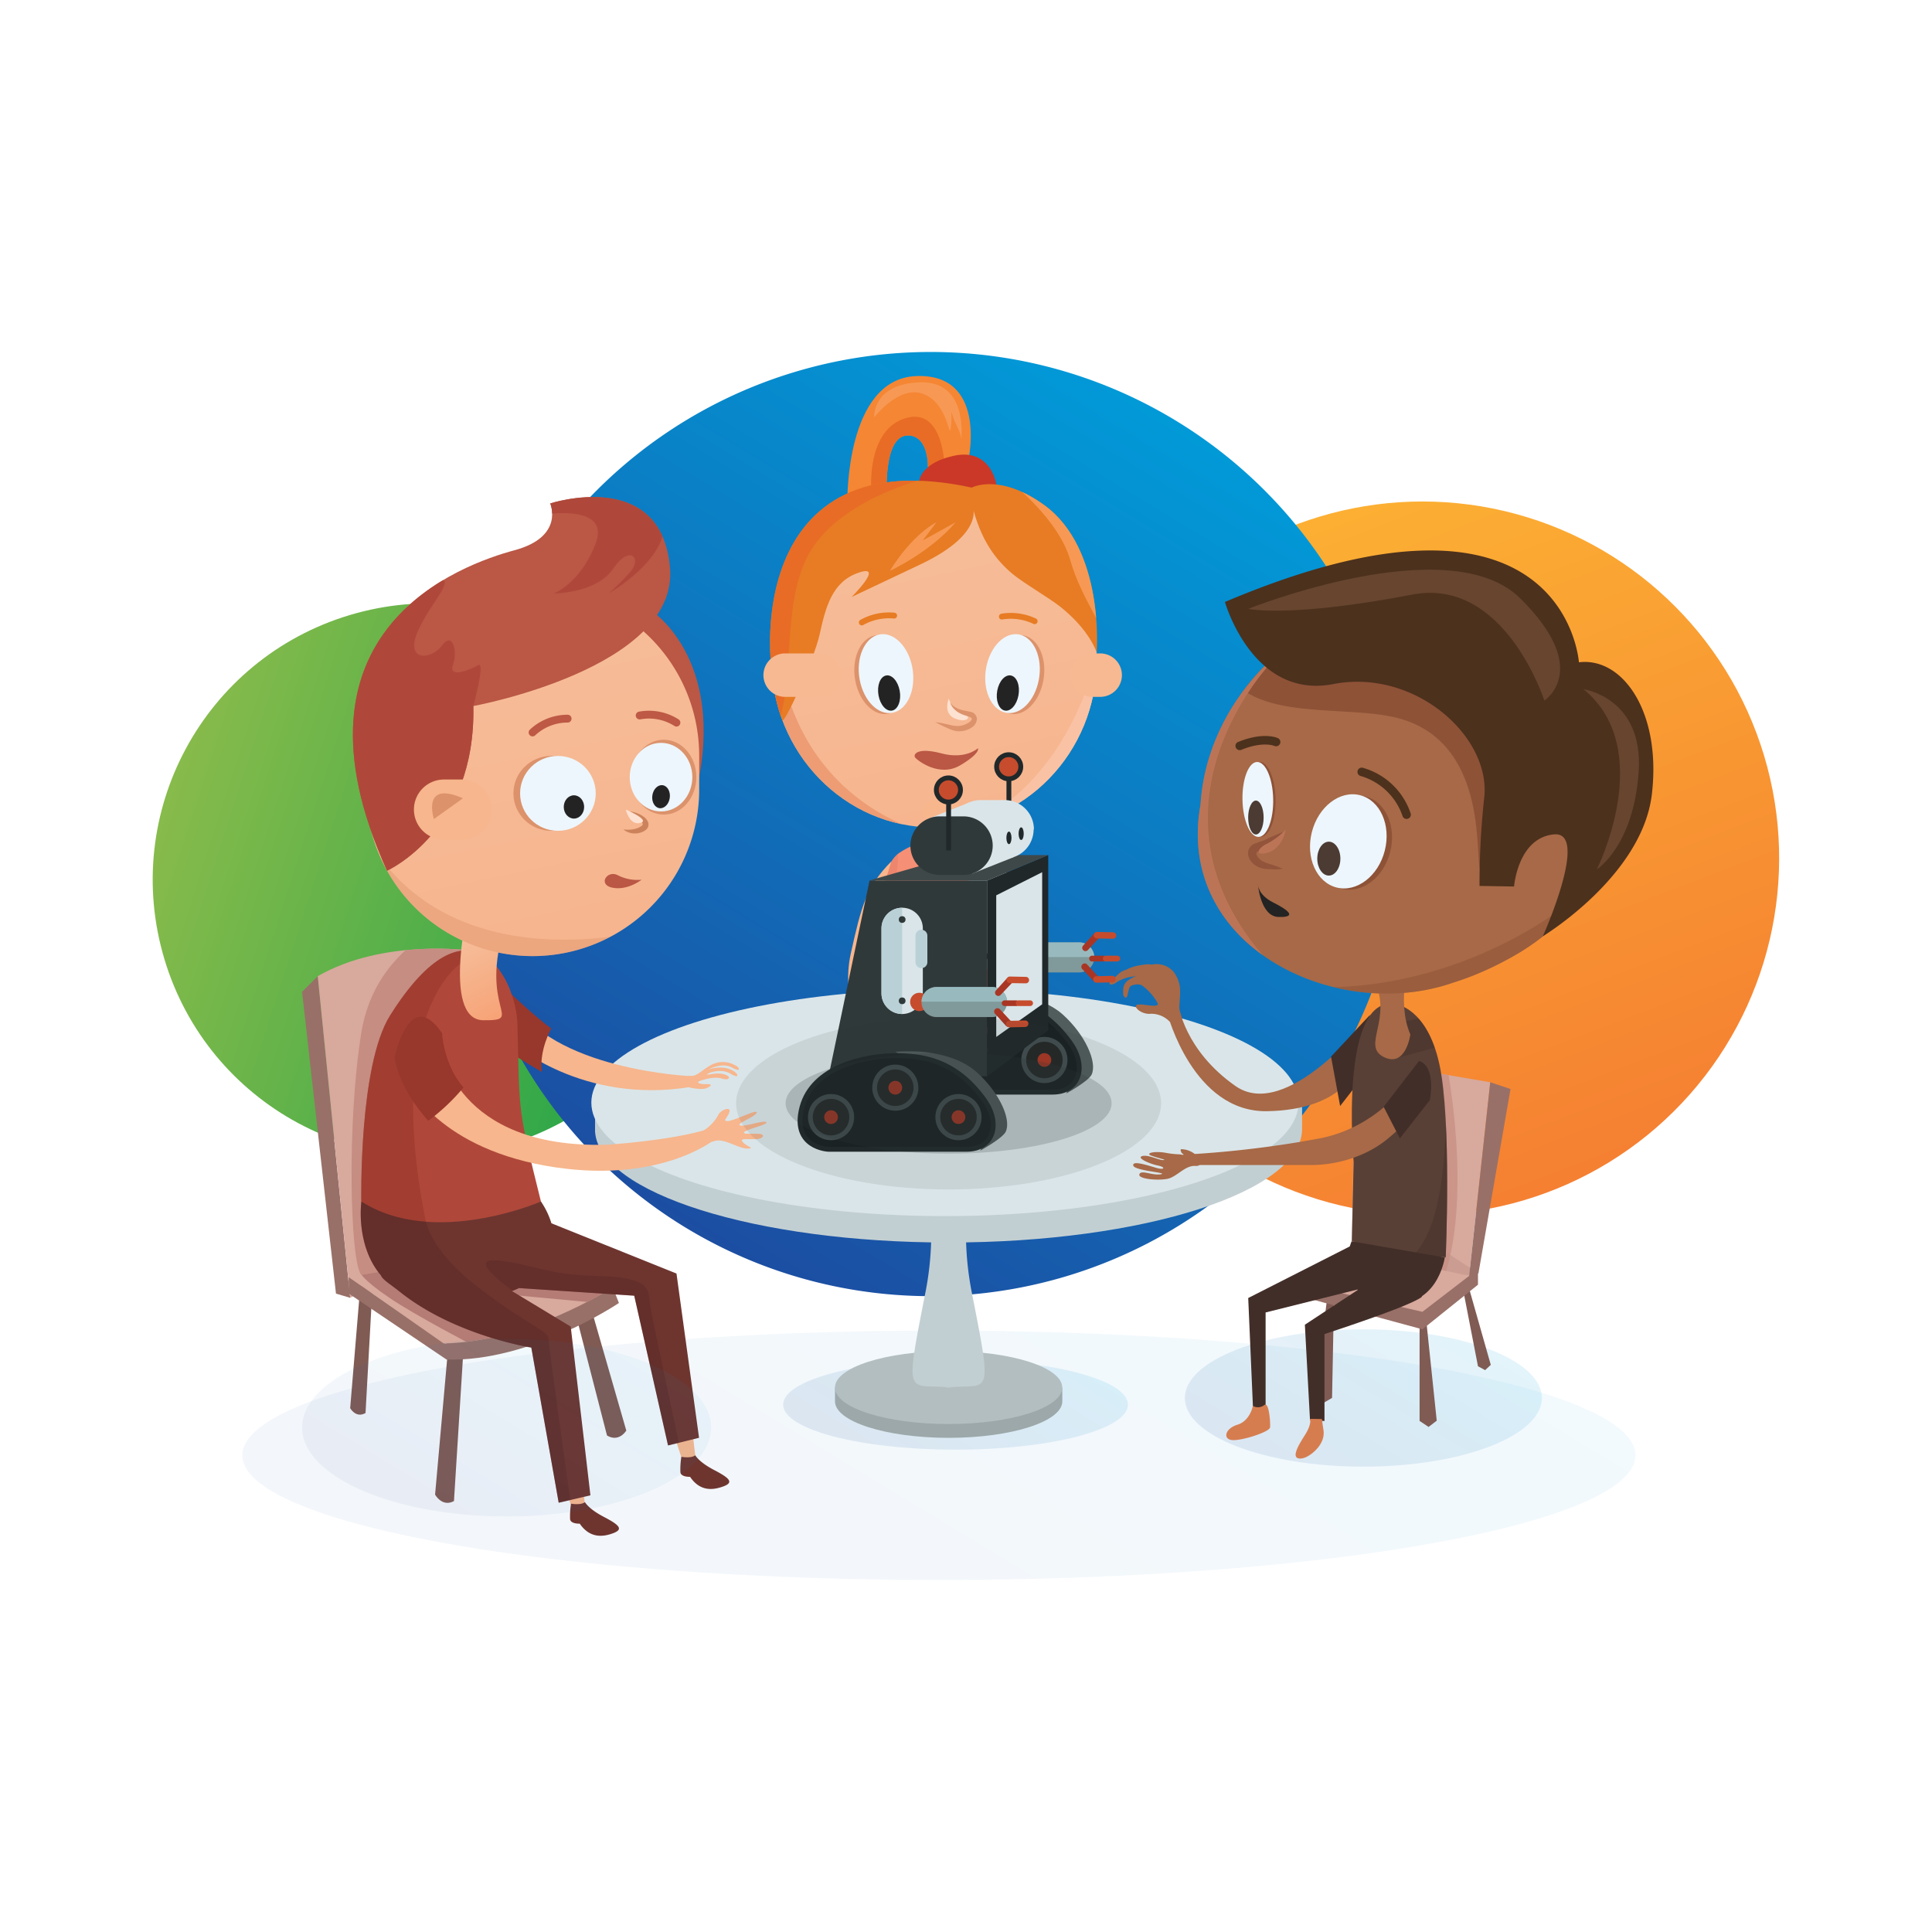 <svg xmlns="http://www.w3.org/2000/svg" xmlns:xlink="http://www.w3.org/1999/xlink" viewBox="0 0 400 400"><defs><style>.cls-1{fill:#d8a99d;}.cls-2{fill:#f8b68d;}.cls-3{fill:#594036;}.cls-4{fill:#a76947;}.cls-5{fill:#dae5e9;}.cls-6{fill:#80999b;}.cls-7{fill:#af483a;}.cls-8{fill:url(#linear-gradient);}.cls-9{fill:#ba5745;}.cls-10{fill:#6e352f;}.cls-11{fill:#f58634;}.cls-12{fill:url(#linear-gradient-2);}.cls-13{fill:#e77c24;}.cls-14{fill:#f58f75;}.cls-15{fill:url(#linear-gradient-3);}.cls-16{fill:url(#linear-gradient-4);}.cls-17{fill:url(#linear-gradient-5);}.cls-18,.cls-20{opacity:0.11;}.cls-18{fill:url(#linear-gradient-6);}.cls-19,.cls-96{opacity:0.05;}.cls-19{fill:url(#linear-gradient-7);}.cls-20{fill:url(#linear-gradient-8);}.cls-21{fill:#9ca8a9;}.cls-22{fill:#b3bec0;}.cls-23{fill:#c2cfd2;}.cls-24,.cls-60{fill:#987068;}.cls-25{clip-path:url(#clip-path);}.cls-26,.cls-61{fill:#c68d82;}.cls-27{fill:#7f5b54;}.cls-28{clip-path:url(#clip-path-2);}.cls-29{fill:#b47c75;}.cls-30{fill:#f7b68d;}.cls-31,.cls-33{fill:#98372c;}.cls-32{clip-path:url(#clip-path-3);}.cls-33{opacity:0.6;}.cls-34{fill:url(#linear-gradient-9);}.cls-35{clip-path:url(#clip-path-4);}.cls-36,.cls-37{fill:#dc926b;}.cls-36,.cls-64{opacity:0.4;}.cls-38{fill:#edf6fc;}.cls-39{fill:#cc835c;}.cls-40{fill:#fde1d1;}.cls-41{fill:#232323;}.cls-42{fill:#bd5945;}.cls-43{clip-path:url(#clip-path-5);}.cls-44{clip-path:url(#clip-path-6);}.cls-45{fill:#4f211e;}.cls-45,.cls-56{opacity:0.3;}.cls-46{clip-path:url(#clip-path-7);}.cls-47{fill:#e86c25;}.cls-48{fill:#cb3827;}.cls-49{clip-path:url(#clip-path-8);}.cls-50{fill:#ed9c74;}.cls-51{fill:#fac2a4;}.cls-52{clip-path:url(#clip-path-9);}.cls-53{fill:#f79954;}.cls-54{fill:#f7b992;}.cls-55{clip-path:url(#clip-path-10);}.cls-56,.cls-57{fill:#db725a;}.cls-58{clip-path:url(#clip-path-11);}.cls-59{clip-path:url(#clip-path-12);}.cls-60,.cls-65,.cls-95{opacity:0.2;}.cls-61{opacity:0.7;}.cls-62,.cls-64{fill:#422e28;}.cls-63{clip-path:url(#clip-path-13);}.cls-65{fill:#2b1c18;}.cls-66{fill:#d67d50;}.cls-67{clip-path:url(#clip-path-14);}.cls-68,.cls-69{fill:#8e5237;}.cls-68{opacity:0.5;}.cls-70{fill:#bc7457;}.cls-71{fill:#92543b;}.cls-72{fill:#4c3b33;}.cls-73{fill:#4c311d;}.cls-74{fill:#67452e;}.cls-75{fill:#515c5c;}.cls-76{fill:#1a2021;}.cls-77{fill:#424e50;}.cls-78{fill:#232827;}.cls-79{fill:#a93624;}.cls-80{fill:#3f4849;}.cls-81{fill:#7d412f;}.cls-82,.cls-92{fill:none;}.cls-82,.cls-92,.cls-93{stroke:#20282a;}.cls-83{clip-path:url(#clip-path-15);}.cls-84{fill:#b9d1d6;}.cls-85,.cls-94,.cls-95{fill:#30393a;}.cls-86,.cls-93{fill:#c64c2d;}.cls-87{clip-path:url(#clip-path-16);}.cls-88{fill:#98babf;}.cls-89{fill:#20282a;}.cls-90{clip-path:url(#clip-path-17);}.cls-91{clip-path:url(#clip-path-18);}.cls-92,.cls-93{stroke-miterlimit:10;}.cls-94{opacity:0.1;}.cls-96{fill:url(#linear-gradient-12);}</style><linearGradient id="linear-gradient" x1="83.93" y1="32.9" x2="148.42" y2="344.07" gradientUnits="userSpaceOnUse"><stop offset="0" stop-color="#f5c9a8"/><stop offset="1" stop-color="#f7a276"/></linearGradient><linearGradient id="linear-gradient-2" x1="167.67" y1="12.47" x2="231.25" y2="319.3" xlink:href="#linear-gradient"/><linearGradient id="linear-gradient-3" x1="127.95" y1="194.76" x2="23.14" y2="160.94" gradientTransform="translate(56.13 -17.85) rotate(16.71)" gradientUnits="userSpaceOnUse"><stop offset="0" stop-color="#32a849"/><stop offset="1" stop-color="#92bd4b"/></linearGradient><linearGradient id="linear-gradient-4" x1="804.02" y1="1805.1" x2="783.34" y2="1523.71" gradientTransform="translate(-499.45 -1491.31)" gradientUnits="userSpaceOnUse"><stop offset="0" stop-color="#f26b32"/><stop offset="1" stop-color="#ffc733"/></linearGradient><linearGradient id="linear-gradient-5" x1="601.68" y1="1720.26" x2="780.05" y2="1559.39" gradientTransform="translate(-945.83 -1192.53) rotate(-16.71)" gradientUnits="userSpaceOnUse"><stop offset="0" stop-color="#204199"/><stop offset="1" stop-color="#009edb"/></linearGradient><linearGradient id="linear-gradient-6" x1="266.56" y1="315.34" x2="295.49" y2="267.64" gradientTransform="matrix(1, 0, 0, 1, 0, 0)" xlink:href="#linear-gradient-5"/><linearGradient id="linear-gradient-7" x1="140.4" y1="390.3" x2="239.84" y2="226.38" gradientTransform="matrix(1, 0, 0, 1, 0, 0)" xlink:href="#linear-gradient-5"/><linearGradient id="linear-gradient-8" x1="183.88" y1="313.81" x2="209.58" y2="271.45" gradientTransform="matrix(1, 0, 0, 1, 0, 0)" xlink:href="#linear-gradient-5"/><clipPath id="clip-path"><path id="_Clipping_Path_" data-name="&lt;Clipping Path&gt;" class="cls-1" d="M97.24,196.79s-17.82-2.51-31.45,5.31l6.72,66.6,13.23-7.12Z"/></clipPath><clipPath id="clip-path-2"><path id="_Clipping_Path_2" data-name="&lt;Clipping Path&gt;" class="cls-1" d="M126.39,266.32l-24.63-7.06L72.2,264.4l19.66,13.75c17.42-.32,34.53-11.35,34.53-11.35"/></clipPath><clipPath id="clip-path-3"><path id="_Clipping_Path_3" data-name="&lt;Clipping Path&gt;" class="cls-7" d="M107.13,212.11c-.25-9.87-10-27.9-26.37-1.86-6.52,10.37-5.95,38.51-5.95,38.51s5.34,8.12,23.95,5.36c10-1.48,13.42-4.61,13.42-4.61C107.05,228.88,107.61,230.9,107.13,212.11Z"/></clipPath><linearGradient id="linear-gradient-9" x1="551.16" y1="1433.05" x2="556.24" y2="1457.58" gradientTransform="translate(-794.92 -1063.88) rotate(-14.41)" xlink:href="#linear-gradient"/><clipPath id="clip-path-4"><path id="_Clipping_Path_4" data-name="&lt;Clipping Path&gt;" class="cls-8" d="M144.76,163.45a34.5,34.5,0,0,1-34.5,34.5h0a34.5,34.5,0,0,1-34.5-34.5v-7a34.5,34.5,0,0,1,34.5-34.5h0a34.5,34.5,0,0,1,34.5,34.5Z"/></clipPath><clipPath id="clip-path-5"><path id="_Clipping_Path_5" data-name="&lt;Clipping Path&gt;" class="cls-9" d="M80.14,180.26S98.55,172.07,98,146.18c0,0,42.52-7.81,40.72-28.64s-24.8-13.31-24.8-13.31,3,6.89-7.39,9.69C95.88,116.8,57.38,130.16,80.14,180.26Z"/></clipPath><clipPath id="clip-path-6"><path id="_Clipping_Path_6" data-name="&lt;Clipping Path&gt;" class="cls-10" d="M140.06,263.67l-25.89-10.4a16.87,16.87,0,0,0-2.17-4.51s-22.18,9.65-37.18,0c0,0-1.27,9.08,4.06,15.3.28.88,2.2,2,3.94,3.42C94.21,276.56,110,279,110,279l5.67,32.12,6.57-1.53-4.08-34.94L106,267.3c.51-.2,1-.4,1.45-.62l23.86,1.58,7,31,6.42-1.58Z"/></clipPath><clipPath id="clip-path-7"><path id="_Clipping_Path_7" data-name="&lt;Clipping Path&gt;" class="cls-11" d="M200.54,95s3.83-17.72-10.85-17.14-14.25,26-14.25,26l8.17-.94s-.89-13.15,4.6-12.77c4.14.29,3.9,6.58,3.9,6.58Z"/></clipPath><clipPath id="clip-path-8"><ellipse id="_Clipping_Path_8" data-name="&lt;Clipping Path&gt;" class="cls-12" cx="193.42" cy="136.71" rx="33.65" ry="34.62"/></clipPath><clipPath id="clip-path-9"><path id="_Clipping_Path_9" data-name="&lt;Clipping Path&gt;" class="cls-13" d="M219.46,125.57c6.17,4.87,7.6,9.52,7.6,9.52s1.72-21.41-10.87-30.52c-9.26-6.71-15-3.62-15-3.62-46.07-10-44.37,35.11-39.22,48.17.36.91,6.53-12.36,7.74-17.83,1.25-5.64,2.58-10.87,8.07-12.73s-1.48,5.05-1.48,5.05l14.25-6.75c14.25-6.76,10.64-12.67,10.64-12.67,1.77,7.78,5.18,11.88,8.4,14.6C211.9,120.71,217.11,123.72,219.46,125.57Z"/></clipPath><clipPath id="clip-path-10"><path id="_Clipping_Path_10" data-name="&lt;Clipping Path&gt;" class="cls-14" d="M208.66,205.17s0,0-.27-4.92c-.44-8.19-1.57-19.68-4.54-22.67-3.79-3.82-11.39-5.25-17.67-1-4.13,2.77-5.84,16.08-6.53,24.87-.36,4.57-.27,4-.27,4s11.28-.6,15-.63C198,204.78,208.66,205.17,208.66,205.17Z"/></clipPath><clipPath id="clip-path-11"><path id="_Clipping_Path_11" data-name="&lt;Clipping Path&gt;" class="cls-2" d="M206.09,185.66s5.26,8.84,5,18.64S209,215.85,209,215.85l1.43.34s5-9.07,2.84-18.79-4.21-14.52-9.46-19.83Z"/></clipPath><clipPath id="clip-path-12"><polygon id="_Clipping_Path_12" data-name="&lt;Clipping Path&gt;" class="cls-1" points="280.62 219.3 308.54 224.07 304.17 264.17 279.85 258.85 280.62 219.3"/></clipPath><clipPath id="clip-path-13"><path id="_Clipping_Path_13" data-name="&lt;Clipping Path&gt;" class="cls-3" d="M289,207.91s6.43.69,9,12.38,1.32,40,1.32,40-13-.83-19.43-3.35l.36-16.37S277.12,205.61,289,207.91Z"/></clipPath><clipPath id="clip-path-14"><path id="_Clipping_Path_14" data-name="&lt;Clipping Path&gt;" class="cls-4" d="M333.3,164.08c1.19,12-4.72,22.52-13.85,29.78a46.23,46.23,0,0,1-5.83,3.94c-2.05,1.17-4.15,2.25-6.29,3.2a59.43,59.43,0,0,1-6.54,2.47c-24.1,8.4-57.52-7.43-52.24-36.87a42.84,42.84,0,0,1,1.36-8.26c5.07-18.9,23.37-34.42,44.15-34.43a39.85,39.85,0,0,1,7.36.34,31.49,31.49,0,0,1,19.33,10.12,37.32,37.32,0,0,1,9.72,14.94A37,37,0,0,1,333.3,164.08Z"/></clipPath><clipPath id="clip-path-15"><path id="_Clipping_Path_15" data-name="&lt;Clipping Path&gt;" class="cls-5" d="M209.1,196.42a4.28,4.28,0,0,1-4.28,4.28h0a4.28,4.28,0,0,1-4.28-4.28V183a4.27,4.27,0,0,1,4.28-4.28h0A4.27,4.27,0,0,1,209.1,183Z"/></clipPath><clipPath id="clip-path-16"><path id="_Clipping_Path_16" data-name="&lt;Clipping Path&gt;" class="cls-6" d="M226.56,198.22a3.11,3.11,0,0,1-3.11,3.11h-11.5a3.11,3.11,0,0,1-3.11-3.11h0a3.11,3.11,0,0,1,3.11-3.11h11.5a3.11,3.11,0,0,1,3.11,3.11Z"/></clipPath><clipPath id="clip-path-17"><path id="_Clipping_Path_17" data-name="&lt;Clipping Path&gt;" class="cls-5" d="M191.06,205.66a4.28,4.28,0,0,1-4.28,4.28h0a4.28,4.28,0,0,1-4.28-4.28V192.22a4.27,4.27,0,0,1,4.28-4.28h0a4.27,4.27,0,0,1,4.28,4.28Z"/></clipPath><clipPath id="clip-path-18"><path id="_Clipping_Path_18" data-name="&lt;Clipping Path&gt;" class="cls-6" d="M208.51,207.46a3.11,3.11,0,0,1-3.11,3.11H193.9a3.11,3.11,0,0,1-3.11-3.11h0a3.11,3.11,0,0,1,3.11-3.11h11.5a3.11,3.11,0,0,1,3.11,3.11Z"/></clipPath><linearGradient id="linear-gradient-12" x1="86.19" y1="326.38" x2="120.62" y2="269.62" gradientTransform="matrix(1, 0, 0, 1, 0, 0)" xlink:href="#linear-gradient-5"/></defs><title>main_background_mobile</title><g id="Layer_14" data-name="Layer 14"><circle class="cls-15" cx="88.84" cy="182.14" r="57.21" transform="translate(-48.62 33.24) rotate(-16.71)"/><circle class="cls-16" cx="294.5" cy="177.69" r="73.86" transform="translate(-38.66 92.18) rotate(-16.71)"/><path class="cls-17" d="M286.3,142.54A97.74,97.74,0,1,1,164.59,77,97.73,97.73,0,0,1,286.3,142.54Z"/><ellipse class="cls-18" cx="282.27" cy="289.44" rx="36.96" ry="14.22"/><ellipse class="cls-19" cx="194.39" cy="301.3" rx="144.22" ry="25.82"/><ellipse class="cls-20" cx="197.84" cy="290.81" rx="35.69" ry="9.33"/><path class="cls-21" d="M218.19,287.29c-3.5-2.76-11.93-4.7-21.78-4.7s-18.28,1.95-21.79,4.7h-1.74v2.85c0,4.17,10.53,7.55,23.53,7.55s23.53-3.38,23.53-7.55v-2.85Z"/><ellipse class="cls-22" cx="196.4" cy="287.28" rx="23.53" ry="7.55"/><path class="cls-23" d="M207.19,225.74,196.4,229l-10.79-3.29a64,64,0,0,1,6.07,41.48c-4.42,22.39-3.82,19.38,4.2,20v.07l.52,0,.52,0v-.07c8-.61,8.62,2.4,4.2-20A64,64,0,0,1,207.19,225.74Z"/><path class="cls-23" d="M266.8,227.31c-8.73-9.84-36.93-17-70.39-17s-61.66,7.2-70.4,17h-2.81v7h0c.9,12.72,33.3,22.94,73.17,22.94,40.43,0,73.21-10.52,73.21-23.49v-6.45Z"/><ellipse class="cls-5" cx="195.64" cy="228.29" rx="73.21" ry="23.49"/><polyline class="cls-24" points="65.78 202.11 62.54 205.35 69.56 267.83 72.5 268.7 65.84 202.62"/><path id="_Clipping_Path_19" data-name="&lt;Clipping Path&gt;" class="cls-1" d="M97.24,196.79s-17.82-2.51-31.45,5.31l6.72,66.6,13.23-7.12Z"/><g class="cls-25"><path class="cls-26" d="M94.79,190.36s-17,4.82-20,23.54-2.31,47.29,0,50.05,27.7-5.73,29.8-12.75-2.44-54.72-9.81-60.84"/></g><path class="cls-27" d="M92.86,278.21l-2.78,31.23s1.45,2.67,3.91,1.34l2-31.94-3.11-.63"/><path class="cls-27" d="M74.6,266.23l-2.1,25.32s1.19,2.15,3.18,1l1.43-25.88-2.51-.48"/><path class="cls-27" d="M118,267.43l7.67,29.76s2.18,1.6,4-1l-8.64-30-3,1.2"/><path class="cls-24" d="M72.2,267.81v-3.4l20.06,13.74L127.05,267l1.09,2.77S110,282,92.45,281.48Z"/><path id="_Clipping_Path_20" data-name="&lt;Clipping Path&gt;" class="cls-1" d="M126.39,266.32l-24.63-7.06L72.2,264.4l19.66,13.75c17.42-.32,34.53-11.35,34.53-11.35"/><g class="cls-28"><path class="cls-29" d="M123.78,269.76,104.91,268l.94,9.37-7.41,1.45s-12.35-6.41-17.8-10.11-6-5.1-6-5.1l7.72-1.43,45.83,2.23"/></g><path class="cls-30" d="M105.9,215.75s14.58,13.15,37.43,9.23v-2.16S114,221.71,105.9,206.68Z"/><path class="cls-31" d="M105.9,205.85s4.71,4.48,8.23,7.1c0,0-2.54,4.41-1.95,9,0,0-5.56-3.27-7.07-4.38S105.9,205.85,105.9,205.85Z"/><path id="_Clipping_Path_21" data-name="&lt;Clipping Path&gt;" class="cls-7" d="M107.13,212.11c-.25-9.87-10-27.9-26.37-1.86-6.52,10.37-5.95,38.51-5.95,38.51s5.34,8.12,23.95,5.36c10-1.48,13.42-4.61,13.42-4.61C107.05,228.88,107.61,230.9,107.13,212.11Z"/><g class="cls-32"><path class="cls-33" d="M95.28,199.57s-17.87,11.35-5.2,61.72c6,23.76-23.88,5.22-26.56-8.62s10.39-59,20.39-60.86,16.48-5.23,16.26-1.27S97.24,199,97.24,199"/></g><path class="cls-34" d="M97.29,186s-6.14,25.14,2.76,25.23-1.21-2.07,4.65-20.15C107.73,181.72,97.29,186,97.29,186Z"/><path class="cls-9" d="M134.49,126.16s16,9.78,9.74,37.29S125.54,131,128.49,126.16,134.49,126.16,134.49,126.16Z"/><path id="_Clipping_Path_22" data-name="&lt;Clipping Path&gt;" class="cls-8" d="M144.76,163.45a34.5,34.5,0,0,1-34.5,34.5h0a34.5,34.5,0,0,1-34.5-34.5v-7a34.5,34.5,0,0,1,34.5-34.5h0a34.5,34.5,0,0,1,34.5,34.5Z"/><g class="cls-35"><path class="cls-36" d="M133.44,192.63s-36.72,10-55.07-15.5-4.27,21.4,5.6,25.76,48.06,2.09,49.46-1S133.44,192.63,133.44,192.63Z"/></g><ellipse class="cls-37" cx="114.13" cy="164.26" rx="7.83" ry="7.75"/><ellipse class="cls-37" cx="137.43" cy="160.9" rx="6.74" ry="7.75"/><ellipse class="cls-38" cx="136.86" cy="160.9" rx="6.48" ry="7.1"/><path class="cls-39" d="M130.38,168a6.47,6.47,0,0,1,1.53.37,5.37,5.37,0,0,1,1.45.8,2.5,2.5,0,0,1,.71.82,1.42,1.42,0,0,1,0,1.44,2.3,2.3,0,0,1-.93.75,3,3,0,0,1-.45.18l-.5.13a3.93,3.93,0,0,1-1.71-.05,3.41,3.41,0,0,1-1.42-.73,6,6,0,0,0,1.49.05,5.14,5.14,0,0,0,1.37-.29l.33-.13.35-.19a1.15,1.15,0,0,0,.45-.38c0-.09.07-.1,0-.27a2.14,2.14,0,0,0-.38-.54,12.67,12.67,0,0,0-1.08-1Z"/><path class="cls-40" d="M129.56,167.61s5.25,2.22,3,2.78S129.56,167.61,129.56,167.61Z"/><ellipse class="cls-41" cx="136.86" cy="164.94" rx="2.4" ry="1.82" transform="translate(-45.4 277.71) rotate(-82.06)"/><path class="cls-42" d="M110.26,152.46a.81.81,0,0,1-.55-1.4,11.39,11.39,0,0,1,7.81-3.08.81.81,0,1,1,0,1.62,9.8,9.8,0,0,0-6.71,2.64A.81.81,0,0,1,110.26,152.46Z"/><path class="cls-42" d="M140.06,150.43a.81.81,0,0,1-.43-.13,9.81,9.81,0,0,0-7.08-1.36.81.81,0,0,1-.3-1.59,11.38,11.38,0,0,1,8.24,1.59.81.81,0,0,1-.43,1.49Z"/><ellipse class="cls-38" cx="115.51" cy="164.26" rx="7.83" ry="7.75"/><ellipse class="cls-41" cx="118.83" cy="167.07" rx="2.11" ry="2.41"/><path class="cls-9" d="M132.83,182.14a8.91,8.91,0,0,1-4.86-.9c-2.25-1.24-4.3,1.93-1.15,2.55S132.83,182.14,132.83,182.14Z"/><path id="_Clipping_Path_23" data-name="&lt;Clipping Path&gt;" class="cls-9" d="M80.14,180.26S98.55,172.07,98,146.18c0,0,42.52-7.81,40.72-28.64s-24.8-13.31-24.8-13.31,3,6.89-7.39,9.69C95.88,116.8,57.38,130.16,80.14,180.26Z"/><g class="cls-43"><path class="cls-7" d="M98,146.18s2.55-9.39,1-8.46-6.25,2.85-5.23-.06-.07-7-2.26-4-7.8,3.43-5-3,9.12-11.86,3-10.46-17.83,5.62-18.77,17.95-8.9,44.8-1.25,49.32,21.54.67,25.44-9.5S98,146.18,98,146.18Z"/><path class="cls-7" d="M112.67,106.52s13.82-2.29,10.66,6-8.65,10.34-8.65,10.34,8.79,0,12.27-5.13,6.12-2.11,3.43.82a50.79,50.79,0,0,1-4.34,4.3s16.84-9.61,9.79-19.22-23.89-3-24.71,0S112.67,106.52,112.67,106.52Z"/></g><path class="cls-30" d="M101.76,167.61a6.22,6.22,0,0,1-6.22,6.22H91.92a6.22,6.22,0,0,1-6.22-6.22h0a6.22,6.22,0,0,1,6.22-6.22h3.61a6.22,6.22,0,0,1,6.22,6.22Z"/><path class="cls-37" d="M95.84,165.28l-6,4.29S87.17,161.46,95.84,165.28Z"/><path class="cls-30" d="M91.36,217s2.85,20.9,34.34,20c0,0,13.13-.81,20.89-3.23l1.24,2.24s-11.7,9.48-34.89,5.34-29-17.85-29-17.85S82.92,216.29,91.36,217Z"/><path class="cls-31" d="M91.52,213.9s.34,6.6,4.45,11.24a42.47,42.47,0,0,1-7.29,6.9s-5.79-6-7-13.08C81.71,219,84.73,204,91.52,213.9Z"/><polygon class="cls-2" points="143.46 297.27 144.07 302.33 141.44 302.84 139.41 296.63 143.46 297.27"/><polygon class="cls-2" points="120.59 307.11 121.18 312.12 118.57 312.72 116.54 306.47 120.59 307.11"/><path class="cls-10" d="M143.95,301.3s.68,1.37,3.94,3.07,4.07,2.58,1.83,3.39-4.82,1-6.85-2c0,0-1.9.08-2-.95a16.24,16.24,0,0,1,.2-3.2S143.06,302,143.95,301.3Z"/><path class="cls-10" d="M121.11,311s.68,1.37,3.94,3.07,4.07,2.57,1.83,3.39-4.82.95-6.85-2c0,0-1.9.08-2-.94a16.15,16.15,0,0,1,.2-3.2S120.23,311.69,121.11,311Z"/><path id="_Clipping_Path_24" data-name="&lt;Clipping Path&gt;" class="cls-10" d="M140.06,263.67l-25.89-10.4a16.87,16.87,0,0,0-2.17-4.51s-22.18,9.65-37.18,0c0,0-1.27,9.08,4.06,15.3.28.88,2.2,2,3.94,3.42C94.21,276.56,110,279,110,279l5.67,32.12,6.57-1.53-4.08-34.94L106,267.3c.51-.2,1-.4,1.45-.62l23.86,1.58,7,31,6.42-1.58Z"/><g class="cls-44"><path class="cls-45" d="M88.18,252.94s1,5.78,9.71,12.71c10.35,8.23,15.68,9.89,15.68,11.51s4.63,34.16,4.63,34.16l-6,1.41S77.66,271,74.69,264s-3.14-16.1-2.5-17.18,5.19-3.24,5.6-3S88.18,252.94,88.18,252.94Z"/><path class="cls-45" d="M107.58,268.24s-11.67-7.83-4.81-7.28,10.17,3,21,3.23,10.44,2.84,10.71,5.28,6.3,30.27,6.3,30.27l-4,1.56-12.16-29.4Z"/></g><path class="cls-30" d="M145.74,234s0,3,2.09,2.27,4.94,1.52,6.86,1.52-.23-.39-1-1.46,3.6.11,4.22-1-4.06-.23-3.89-.85,5.13-1.64,4.62-2.14-4.4,1-5.41.67,3.22-1.8,3.44-2.65-4.8,1.75-6,1.75-.05-.62.34-1.86-1.75-.51-2.26.51a7.37,7.37,0,0,1-1.2,1.71A7.89,7.89,0,0,1,145.74,234Z"/><path class="cls-30" d="M142.56,225.11s2.6.63,3.68.19,1.32-.88,0-.84-2.18-.32-1.39-.64,3.11-1,4.58-.52,2.2-.32.6-.84-3.43.16-3.63,0,2.71-1.45,4.84-.16c2.33,1.42,1.66-.59-.91-1.16a7,7,0,0,0-3.81.37s2.87-1.67,5-.5,1.56-.1.74-.42a5.13,5.13,0,0,0-5.21,0c-2.48,1.48-2.69,2.34-4.67,2.17"/><path id="_Clipping_Path_25" data-name="&lt;Clipping Path&gt;" class="cls-11" d="M200.54,95s3.83-17.72-10.85-17.14-14.25,26-14.25,26l8.17-.94s-.89-13.15,4.6-12.77c4.14.29,3.9,6.58,3.9,6.58Z"/><g class="cls-46"><path class="cls-47" d="M195.57,96.94s-.07-12.74-8.07-10.37S180.38,101,180.38,101s11.73-.22,11.93,0S195.57,96.94,195.57,96.94Z"/></g><path class="cls-48" d="M206.29,100.31s-1.13-7.71-8.93-5.92-7.3,6.28-7,6.36S204.16,104.13,206.29,100.31Z"/><ellipse id="_Clipping_Path_26" data-name="&lt;Clipping Path&gt;" class="cls-12" cx="193.42" cy="136.71" rx="33.65" ry="34.62"/><g class="cls-49"><path class="cls-50" d="M161.44,135.78s1.75,36.64,46.07,39.71-42.58,12.73-48.05,0-5.7-29-5.26-30.86S161.44,135.78,161.44,135.78Z"/><path class="cls-51" d="M228.47,129s-4,36.62-35.17,44.51,10.48,16.25,19.48,3S233.4,142.24,233,139.67,228.47,129,228.47,129Z"/></g><path class="cls-37" d="M188,138.46c.81,4.47-1,8.62-4,9.29s-6.11-2.41-6.93-6.88,1-8.63,4-9.29S187.15,134,188,138.46Z"/><path class="cls-38" d="M188.9,138.26c.81,4.46-1,8.62-4,9.29s-6.11-2.41-6.92-6.88,1-8.63,4-9.29S188.09,133.79,188.9,138.26Z"/><path class="cls-41" d="M186.27,143c.37,2-.32,3.84-1.53,4.11s-2.49-1.13-2.85-3.14.32-3.84,1.53-4.11S185.9,141,186.27,143Z"/><path class="cls-37" d="M205.1,138.46c-.81,4.47,1,8.62,4,9.29s6.1-2.41,6.92-6.88-1-8.63-4-9.29S205.92,134,205.1,138.46Z"/><path class="cls-38" d="M204.17,138.26c-.81,4.46,1,8.62,4,9.29s6.11-2.41,6.92-6.88-1-8.63-4-9.29S205,133.79,204.17,138.26Z"/><path class="cls-41" d="M206.47,143c-.37,2,.32,3.84,1.53,4.11s2.49-1.13,2.86-3.14-.32-3.84-1.53-4.11S206.83,141,206.47,143Z"/><path class="cls-40" d="M196.44,144.63a4.19,4.19,0,0,0,2.75,2.83c2.41,1,.94,2.34-1.54,1.27S196.44,144.63,196.44,144.63Z"/><path class="cls-37" d="M196.73,145.39a2.42,2.42,0,0,0,.41.55,3.2,3.2,0,0,0,.59.46,8.07,8.07,0,0,0,.84.42,11,11,0,0,0,1.07.3l.6.11.35.07.33.07a1.6,1.6,0,0,1,1.34,1.47,2.23,2.23,0,0,1-1,1.73,4.64,4.64,0,0,1-3,.82,4.85,4.85,0,0,1-1.38-.33c-.39-.16-.74-.32-1.08-.47-1.33-.61-2.19-1.1-2.19-1.1s1,.13,2.37.43l1.13.27a6.07,6.07,0,0,0,1.17.13,4.32,4.32,0,0,0,2.35-.76c.34-.21.61-.6.58-.72s-.14-.3-.52-.43l-1.24-.42a6.92,6.92,0,0,1-1.12-.54,4.52,4.52,0,0,1-.82-.69,3.45,3.45,0,0,1-.51-.67A1.87,1.87,0,0,1,196.73,145.39Z"/><path class="cls-13" d="M178.43,129.48a.6.6,0,0,1-.53-.31.61.61,0,0,1,.23-.83,12.12,12.12,0,0,1,7.06-1.49.61.61,0,0,1,.54.67.6.6,0,0,1-.66.54,10.9,10.9,0,0,0-6.34,1.34A.61.61,0,0,1,178.43,129.48Z"/><path class="cls-13" d="M214.29,129.23a.63.63,0,0,1-.33-.06,10.89,10.89,0,0,0-3.53-1,11.17,11.17,0,0,0-2.9.08.57.57,0,0,1-.7-.49.61.61,0,0,1,.5-.7,11.89,11.89,0,0,1,3.23-.09,12.14,12.14,0,0,1,3.93,1.1.61.61,0,0,1-.2,1.15Z"/><path class="cls-9" d="M202.48,154.91s-2.53,2.41-7.57,1.07-5.9.24-5.44.85,5,4.17,9.31,1.63S202.48,154.91,202.48,154.91Z"/><path id="_Clipping_Path_27" data-name="&lt;Clipping Path&gt;" class="cls-13" d="M219.46,125.57c6.17,4.87,7.6,9.52,7.6,9.52s1.72-21.41-10.87-30.52c-9.26-6.71-15-3.62-15-3.62-46.07-10-44.37,35.11-39.22,48.17.36.91,6.53-12.36,7.74-17.83,1.25-5.64,2.58-10.87,8.07-12.73s-1.48,5.05-1.48,5.05l14.25-6.75c14.25-6.76,10.64-12.67,10.64-12.67,1.77,7.78,5.18,11.88,8.4,14.6C211.9,120.71,217.11,123.72,219.46,125.57Z"/><g class="cls-52"><path class="cls-47" d="M190.19,99.51s-16.83,4.3-22.8,15.32-2.3,27.93-7.34,37.6-9.9,10.75-9.85,2.1,1.54-47.44,12.6-53.32S190.19,99.51,190.19,99.51Z"/><path class="cls-53" d="M209.62,100.14s9.64,7.47,12,15.93c2.17,7.77,8.35,16.2,9.12,19.41s-4.13-31.21-13.16-35.34S209.62,100.14,209.62,100.14Z"/></g><path class="cls-53" d="M199,91.16s1.63-12.3-8.45-12S181,86.42,181,86.42s5.19-6.89,10.3-4.81,5.18,9.63,5.55,7-.15-4.45.37-2.59S199.12,89.61,199,91.16Z"/><path class="cls-54" d="M232.28,139.78a4.5,4.5,0,0,1-4.5,4.5h-1.62a4.5,4.5,0,0,1-4.5-4.5h0a4.5,4.5,0,0,1,4.5-4.5h1.62a4.5,4.5,0,0,1,4.5,4.5Z"/><path class="cls-54" d="M174.2,139.78a4.5,4.5,0,0,1-4.5,4.5h-7.14a4.5,4.5,0,0,1-4.5-4.5h0a4.5,4.5,0,0,1,4.5-4.5h7.14a4.5,4.5,0,0,1,4.5,4.5Z"/><path class="cls-53" d="M184.24,118.19s8.29-3.82,13.62-10.06l-6.81,3.76,2.83-3.76S189.06,110.4,184.24,118.19Z"/><path id="_Clipping_Path_28" data-name="&lt;Clipping Path&gt;" class="cls-14" d="M208.66,205.17s0,0-.27-4.92c-.44-8.19-1.57-19.68-4.54-22.67-3.79-3.82-11.39-5.25-17.67-1-4.13,2.77-5.84,16.08-6.53,24.87-.36,4.57-.27,4-.27,4s11.28-.6,15-.63C198,204.78,208.66,205.17,208.66,205.17Z"/><g class="cls-55"><path class="cls-56" d="M207.73,207s-9-4.12-17.81-5.11-2.86-24.13-4.18-25.71-16.51-2.83-17.39,2-4.59,35.09,7.89,34.31S207,210,207,210Z"/><polygon class="cls-57" points="195.06 180.96 210.18 182.59 208.29 177.94 197.04 176.46 195.06 180.96"/></g><path class="cls-2" d="M199.07,176.95a4,4,0,0,1-4,4h0a4,4,0,0,1-4-4s1.4-.79,1.4-3.86-1.4-4.23-1.4-4.23a4,4,0,0,1,4-4h0a4,4,0,0,1,4,4,5.54,5.54,0,0,0-1.72,4.15C197.35,176.41,199.07,176.95,199.07,176.95Z"/><path id="_Clipping_Path_29" data-name="&lt;Clipping Path&gt;" class="cls-2" d="M206.09,185.66s5.26,8.84,5,18.64S209,215.85,209,215.85l1.43.34s5-9.07,2.84-18.79-4.21-14.52-9.46-19.83Z"/><g class="cls-58"><polygon class="cls-50" points="195.06 180.96 210.18 182.59 208.29 177.94 197.04 176.46 195.06 180.96"/></g><path class="cls-2" d="M182.52,184.95s-4.41,9.55-4.17,19.35,2.07,11.55,2.07,11.55l-1.44.34s-5-9.07-2.83-18.79,3.15-13.75,8.39-19.06Z"/><path class="cls-2" d="M209.68,214.68l1.42.14a10.37,10.37,0,0,0-.12,3.49c.28,1.8.84,2.72-.38,3.73s.36-2,0-2.41-1,2.92-1.87,3.27.79-2.59.58-3.27-2,3.78-3,4.06.89-2.3,1.17-3.38-.93,1-2.14,1.73.06-1.15,1-2.38.53-1.73-1-1.44-1.81-.29,0-1,3.5-1.57,3.5-1.57S209.38,215.54,209.68,214.68Z"/><path class="cls-2" d="M179.81,214.66l-1.42.14a10.34,10.34,0,0,1,.12,3.49c-.28,1.8-.84,2.72.38,3.73s-.36-2,0-2.41,1,2.92,1.87,3.27-.79-2.59-.58-3.27,2,3.78,3,4.07-.89-2.3-1.17-3.38.93,1,2.14,1.73-.06-1.15-1-2.38-.53-1.73,1-1.44,1.81-.28,0-1-3.5-1.57-3.5-1.57S180.1,215.53,179.81,214.66Z"/><polygon class="cls-27" points="303.29 263.69 308.65 282.58 307.48 283.67 306 282.87 302.63 265.52 303.29 263.69"/><polygon class="cls-27" points="295.02 270.82 297.46 294.14 295.77 295.43 293.91 294.19 293.91 273.15 295.02 270.82"/><polygon class="cls-27" points="276.24 265.98 275.79 289.42 273.95 290.5 272.25 289.03 274.85 268.16 276.24 265.98"/><polyline class="cls-24" points="270.25 265.99 270.25 268.65 294.49 275.22 306 265.99 306 262.76"/><polygon id="_Clipping_Path_30" data-name="&lt;Clipping Path&gt;" class="cls-1" points="270.25 265.99 294.49 271.6 306 262.76 282.37 256.98 270.25 265.99"/><polygon id="_Clipping_Path_31" data-name="&lt;Clipping Path&gt;" class="cls-1" points="280.62 219.3 308.54 224.07 304.17 264.17 279.85 258.85 280.62 219.3"/><g class="cls-59"><polygon class="cls-60" points="307.08 264.29 274.36 261.34 274.36 242.8 307.08 264.29"/><path class="cls-61" d="M299.56,220.67s5.23,26-.43,43.49-8.73-3.63-8.41-12.19,1.75-30.65,2.14-30.58S299.56,220.67,299.56,220.67Z"/></g><polygon class="cls-24" points="308.54 224.07 312.74 225.47 306.09 263.65 304.17 264.17 308.54 224.07"/><path class="cls-4" d="M283,211.13s-16.61,21.12-27.19,13.73S244,208.16,244,208.16l-2.28,1.76s5.3,20.41,20.63,20.14,18.17-8.38,18.17-8.38Z"/><polygon class="cls-62" points="283.64 210.12 275.58 218.76 277.46 228.99 280.57 224.99 283.64 210.12"/><path id="_Clipping_Path_32" data-name="&lt;Clipping Path&gt;" class="cls-3" d="M289,207.91s6.43.69,9,12.38,1.32,40,1.32,40-13-.83-19.43-3.35l.36-16.37S277.12,205.61,289,207.91Z"/><g class="cls-63"><path class="cls-64" d="M289.7,261.29s11.52.49,9.43-42c-1.45-29.4,10.27,42.66,5.68,43.09S289.7,261.29,289.7,261.29Z"/><polygon class="cls-65" points="288.21 219.3 301.91 215.63 300.7 209.57 290.13 211.58 288.21 219.3"/></g><path class="cls-4" d="M292,198.25s-3,9,0,15.93c0,0-.93,7-5.55,4.64s2-7.79-2-16.12Z"/><path class="cls-62" d="M299.13,260.33s-1.58,11.5-12.69,9.21S279.83,257,279.83,257Z"/><polyline class="cls-62" points="279.83 257.87 258.43 268.74 259.45 292.24 262.03 291.5 262.03 271.73 281.88 266.77"/><path class="cls-62" d="M288.22,262.39l-18.06,11.88L271.22,294l3,.2v-18s18.17-5.87,20.21-7.75"/><path class="cls-66" d="M259.39,291.08s-.56,3.09-3.19,3.89-3.08,3.08-1,3.19,7.64-1.71,7.75-2.62-.21-5.45-1.2-4.63A2.12,2.12,0,0,1,259.39,291.08Z"/><path class="cls-66" d="M271.21,293.76s.46,1-1.06,3.38-2.78,4.68-1.13,4.83,3.85-1.92,4.44-3.14A4.17,4.17,0,0,0,274,296c-.16-1-.31-2.2-.31-2.2Z"/><path id="_Clipping_Path_33" data-name="&lt;Clipping Path&gt;" class="cls-4" d="M333.3,164.08c1.19,12-4.72,22.52-13.85,29.78a46.23,46.23,0,0,1-5.83,3.94c-2.05,1.17-4.15,2.25-6.29,3.2a59.43,59.43,0,0,1-6.54,2.47c-24.1,8.4-57.52-7.43-52.24-36.87a42.84,42.84,0,0,1,1.36-8.26c5.07-18.9,23.37-34.42,44.15-34.43a39.85,39.85,0,0,1,7.36.34,31.49,31.49,0,0,1,19.33,10.12,37.32,37.32,0,0,1,9.72,14.94A37,37,0,0,1,333.3,164.08Z"/><g class="cls-67"><path class="cls-68" d="M323,188.3S298.82,207.44,266.21,204s-23.83,11,5,6.94,41.6-3.46,45.88-8.64,7.35-8.44,7.35-8.44Z"/><path class="cls-69" d="M306.37,180s0-.31-.11-.86c-.68-4.79.88-26.75-18-30.74-12.37-2.61-32.39,1.49-36-13.23s40.06-13.7,45.69-2.39,15.89,19.38,15,27.84"/><path class="cls-70" d="M262.88,137.54s-31.63,33.43,4.54,66.37-26.69,17.86-30-1.29-1.35-60,6.19-67.51S262.88,137.54,262.88,137.54Z"/></g><ellipse class="cls-69" cx="280.29" cy="174.48" rx="9.86" ry="7.79" transform="translate(42.33 403.34) rotate(-75.79)"/><ellipse class="cls-38" cx="279.15" cy="174.19" rx="9.86" ry="7.79" transform="translate(41.73 402) rotate(-75.78)"/><ellipse class="cls-69" cx="260.91" cy="165.5" rx="3.18" ry="7.76" transform="translate(-3.18 5.12) rotate(-1.12)"/><ellipse class="cls-38" cx="260.43" cy="165.5" rx="3.18" ry="7.76" transform="translate(-3.11 5) rotate(-1.09)"/><path class="cls-71" d="M265.63,172.24a11.61,11.61,0,0,1-1.67,1.89c-.29.25-.6.51-1,.78a4.7,4.7,0,0,1-1.19.75c-.41.2-1,.52-1.32.64s-.29.2-.32.36a1.14,1.14,0,0,0,.26.74,3.43,3.43,0,0,0,.76.76,4.85,4.85,0,0,0,1,.49l1.11.35c.71.22,1.29.45,1.69.61l.65.23s-.24.05-.7.11-1.06.06-1.8,0a11.13,11.13,0,0,1-1.23-.06,4.62,4.62,0,0,1-1.48-.44,4.07,4.07,0,0,1-1.34-1.08,2.8,2.8,0,0,1-.65-2,2.18,2.18,0,0,1,1.47-1.74l1.28-.46a5.87,5.87,0,0,0,1.15-.47c.36-.18.72-.34,1.05-.49C264.68,172.65,265.63,172.24,265.63,172.24Z"/><path class="cls-70" d="M266.21,171.77a15,15,0,0,1-3.75,2.84c-1.68.7-3.12,2.64-.28,2S266,172.93,266.21,171.77Z"/><ellipse class="cls-72" cx="275.12" cy="177.77" rx="2.39" ry="3.51"/><ellipse class="cls-72" cx="260.02" cy="169.26" rx="1.6" ry="3.51"/><path class="cls-73" d="M291.22,169.55a.87.87,0,0,1-.83-.58,13,13,0,0,0-8.65-8.3.88.88,0,1,1,.38-1.72,14.62,14.62,0,0,1,9.93,9.43.88.88,0,0,1-.53,1.12A.94.94,0,0,1,291.22,169.55Z"/><path class="cls-73" d="M256.68,155.31a.88.88,0,0,1-.33-1.7c5.32-2.15,8.12-.84,8.23-.78a.88.88,0,0,1-.76,1.59c-.07,0-2.34-1-6.81.82A.91.91,0,0,1,256.68,155.31Z"/><path class="cls-73" d="M253.61,124.63s5.71,20.24,22.42,17,32.46,10.6,31.29,23.26a165.89,165.89,0,0,0-1,18.53l7.15.12s.78-10.09,8.26-10.79-2.3,21.09-2.3,21.09S340,181.41,342,164.44s-6-28.43-15.1-27.32C326.88,137.11,324.18,94.76,253.61,124.63Z"/><path class="cls-41" d="M260.43,183s-.12,2.2,3.18,3.85,4.9,3.1,1.1,3S260.43,183,260.43,183Z"/><path class="cls-74" d="M258.43,126.06s41.61-16.7,56.31-2.19c15,14.79,5,21.18,5,21.18s-8.19-25.59-27.3-21.95C266.84,128,258.43,126.06,258.43,126.06Z"/><path class="cls-74" d="M327.84,142.69s12.48,1.73,11.43,17.12S330.6,180,330.6,180,343.08,155.15,327.84,142.69Z"/><path class="cls-4" d="M293.72,220.63s-6.28,12.26-20.46,15.06A216,216,0,0,1,246.14,239v2.2h25.73s8.73.2,15.57-5.54,7.9-8.43,7.9-8.43"/><path class="cls-62" d="M286.47,229.15l3.36,6.54,6.21-7.91s1.41-6.94-2.24-8.13Z"/><path class="cls-4" d="M242.19,211.54a5.3,5.3,0,0,0-3.91-1.65c-2.17.23-4.1-1.84-2.57-1.92s4.43.81,3.94-.33a11.38,11.38,0,0,0-3.3-3.68,2.85,2.85,0,0,0-1.17-.14c-1.44.27-1.28.31-1.77,2.31-.18.75-.83.38-.87-.43-.08-1.75.28-2.62,2.59-3.57,1.49-.61,1.3-.76,2.35-.17a3.84,3.84,0,0,0,1.61.6l4.09-1.09a6.61,6.61,0,0,1,1.1,2.87c.21,1.86-.31,4.17,0,5.1a10.19,10.19,0,0,1,.55,2.64Z"/><path class="cls-4" d="M234.93,202.15a8.13,8.13,0,0,0-3.62,1.13c-1.29,1-2.34.54-.91-.56s1.72-2.34,4.82-1.94,4.6.75,5.16,1.78-.84,1-1.92.44A12.85,12.85,0,0,0,234.93,202.15Z"/><path class="cls-4" d="M241.54,201.72a4.65,4.65,0,0,0-4.67-2c-3.31.4-4.11,1.41-4.11,1.41l6.83,1.31a2.78,2.78,0,0,0,1.47-.14Z"/><path class="cls-4" d="M243.18,201.47a4.59,4.59,0,0,0-4.7-1.75c-2.94.74.73,2.66,1.66,2.84S243.18,201.47,243.18,201.47Z"/><path class="cls-4" d="M244.33,239a18.33,18.33,0,0,1-3.08-.34c-2.31-.38-4.25.1-2.84.62s3.4.9,2.41.9-3.12-1.18-4.35-.82,1.51,1.59,3.22,1.94,1.47,1-.28.5-5-1.61-4.78-.5,7.42,1.49,5.72,1.82-4.12-1-4.45,0,3.81,1.33,5.78.95,3.63-2.81,5.81-2.68,0-2.36,0-2.36a4.65,4.65,0,0,0-2.89-1.1c-.4,0,.07.81.07.81S245.69,239.32,244.33,239Z"/><path class="cls-75" d="M220.75,226.39s4.64-2.55,5.27-3.93c1.17-2.55-1.31-8.22-6-12.43-3.65-3.28-9.63-4.11-9.63-4.11h-7.23S224.74,218,220.75,226.39Z"/><path class="cls-76" d="M202.91,206.73c5.1,0,12.15.59,18.29,9,3.72,5.07,2,10.39-3.51,10.39H189s-7.69-.34-5.43-8.73S196.68,206.73,202.91,206.73Z"/><circle class="cls-77" cx="216.23" cy="219.46" r="4.78"/><circle class="cls-78" cx="216.23" cy="219.46" r="3.78"/><circle class="cls-79" cx="216.23" cy="219.46" r="1.42"/><circle class="cls-80" cx="189.85" cy="219.46" r="4.78"/><circle class="cls-78" cx="189.85" cy="219.46" r="3.78"/><circle class="cls-81" cx="189.85" cy="219.46" r="1.42"/><circle class="cls-80" cx="203.16" cy="213.37" r="4.78"/><path class="cls-78" d="M206.93,213.37a3.78,3.78,0,1,1-3.77-3.78A3.77,3.77,0,0,1,206.93,213.37Z"/><circle class="cls-81" cx="203.16" cy="213.37" r="1.42"/><path class="cls-82" d="M203.17,206.73c5.09,0,12.15.59,18.29,9,3.72,5.07,2,10.39-3.51,10.39H189.27s-7.69-.34-5.43-8.73S196.93,206.73,203.17,206.73Z"/><path id="_Clipping_Path_34" data-name="&lt;Clipping Path&gt;" class="cls-5" d="M209.1,196.42a4.28,4.28,0,0,1-4.28,4.28h0a4.28,4.28,0,0,1-4.28-4.28V183a4.27,4.27,0,0,1,4.28-4.28h0A4.27,4.27,0,0,1,209.1,183Z"/><g class="cls-83"><rect class="cls-84" x="194.89" y="176.76" width="9.94" height="27.37"/></g><path class="cls-84" d="M210.06,190a1.22,1.22,0,0,1-1.22,1.22h0a1.22,1.22,0,0,1-1.23-1.22v-5.48a1.23,1.23,0,0,1,1.23-1.23h0a1.23,1.23,0,0,1,1.22,1.23Z"/><circle class="cls-85" cx="204.83" cy="181.14" r="0.7"/><circle class="cls-85" cx="204.83" cy="197.98" r="0.7"/><circle class="cls-86" cx="208.38" cy="198.2" r="1.9"/><path id="_Clipping_Path_35" data-name="&lt;Clipping Path&gt;" class="cls-6" d="M226.56,198.22a3.11,3.11,0,0,1-3.11,3.11h-11.5a3.11,3.11,0,0,1-3.11-3.11h0a3.11,3.11,0,0,1,3.11-3.11h11.5a3.11,3.11,0,0,1,3.11,3.11Z"/><g class="cls-87"><rect class="cls-88" x="207.18" y="193.14" width="22.68" height="5"/></g><path class="cls-79" d="M225.21,196.72a.66.66,0,0,1-.95,0h0a.67.67,0,0,1,0-.95l2.22-2.45a.66.66,0,0,1,.95-.05h0a.68.68,0,0,1,.05,1Z"/><path class="cls-86" d="M227.11,194.3a.68.68,0,0,1-.67-.68h0a.69.69,0,0,1,.69-.67l3.3.07a.67.67,0,0,1,.67.68h0a.67.67,0,0,1-.69.66Z"/><path class="cls-79" d="M225.08,199.69a.67.67,0,0,0-1,0h0a.67.67,0,0,0,0,.95L226.3,203a.67.67,0,0,0,.95.05h0a.68.68,0,0,0,0-1Z"/><path class="cls-86" d="M227,202.11a.68.68,0,0,0-.66.69h0a.68.68,0,0,0,.69.66l3.3-.07a.68.68,0,0,0,.66-.69h0a.67.67,0,0,0-.69-.66Z"/><path class="cls-79" d="M229.07,198.46a.6.6,0,0,1-.6.6h-2.38a.59.59,0,0,1-.59-.6h0a.59.59,0,0,1,.59-.59h2.38a.6.6,0,0,1,.6.59Z"/><path class="cls-86" d="M231.92,198.46a.59.59,0,0,1-.59.6h-2.38a.6.6,0,0,1-.6-.6h0a.6.6,0,0,1,.6-.59h2.38a.59.59,0,0,1,.59.59Z"/><polygon class="cls-85" points="204.37 222.83 171.54 222.83 180.03 182.31 204.37 182.31 204.37 222.83"/><polygon class="cls-89" points="204.37 222.83 217.03 213.34 217.03 177.03 204.37 182.31 204.37 222.83"/><polygon class="cls-80" points="217.03 177.03 198.35 177.03 179.93 182.31 204.37 182.31 217.03 177.03"/><path class="cls-75" d="M202.95,238.22s4.64-2.55,5.28-3.93c1.17-2.55-1.31-8.08-6-12.29-3.65-3.27-8.95-4-11.39-4.25a43.83,43.83,0,0,0-5.46,0S206.95,229.83,202.95,238.22Z"/><path class="cls-76" d="M185.12,218.56c5.09,0,12.15.59,18.29,9,3.72,5.08,2,10.39-3.51,10.39H171.22s-7.69-.34-5.43-8.74S178.88,218.56,185.12,218.56Z"/><circle class="cls-77" cx="198.44" cy="231.29" r="4.78"/><circle class="cls-78" cx="198.44" cy="231.29" r="3.78"/><circle class="cls-79" cx="198.44" cy="231.29" r="1.42"/><circle class="cls-77" cx="172.06" cy="231.29" r="4.78"/><circle class="cls-78" cx="172.06" cy="231.29" r="3.78"/><circle class="cls-79" cx="172.06" cy="231.29" r="1.42"/><path class="cls-77" d="M190.14,225.2a4.77,4.77,0,1,1-4.77-4.78A4.78,4.78,0,0,1,190.14,225.2Z"/><path class="cls-78" d="M189.14,225.2a3.78,3.78,0,1,1-3.77-3.78A3.78,3.78,0,0,1,189.14,225.2Z"/><path class="cls-79" d="M186.78,225.2a1.42,1.42,0,1,1-1.42-1.42A1.42,1.42,0,0,1,186.78,225.2Z"/><path class="cls-82" d="M185.37,218.56c5.09,0,12.15.59,18.29,9,3.72,5.08,2,10.39-3.51,10.39H171.48s-7.69-.34-5.43-8.74S179.14,218.56,185.37,218.56Z"/><polygon class="cls-5" points="206.26 185.37 206.26 214.69 215.77 207.93 215.77 180.58 206.26 185.37"/><path id="_Clipping_Path_36" data-name="&lt;Clipping Path&gt;" class="cls-5" d="M191.06,205.66a4.28,4.28,0,0,1-4.28,4.28h0a4.28,4.28,0,0,1-4.28-4.28V192.22a4.27,4.27,0,0,1,4.28-4.28h0a4.27,4.27,0,0,1,4.28,4.28Z"/><g class="cls-90"><rect class="cls-84" x="176.84" y="186" width="9.94" height="27.37"/></g><path class="cls-84" d="M192,199.21a1.23,1.23,0,0,1-1.23,1.23h0a1.23,1.23,0,0,1-1.23-1.23v-5.48a1.22,1.22,0,0,1,1.23-1.23h0a1.23,1.23,0,0,1,1.23,1.23Z"/><circle class="cls-85" cx="186.78" cy="190.38" r="0.7"/><circle class="cls-85" cx="186.78" cy="207.21" r="0.7"/><circle class="cls-86" cx="190.33" cy="207.44" r="1.9"/><path id="_Clipping_Path_37" data-name="&lt;Clipping Path&gt;" class="cls-6" d="M208.51,207.46a3.11,3.11,0,0,1-3.11,3.11H193.9a3.11,3.11,0,0,1-3.11-3.11h0a3.11,3.11,0,0,1,3.11-3.11h11.5a3.11,3.11,0,0,1,3.11,3.11Z"/><g class="cls-91"><rect class="cls-88" x="189.14" y="202.38" width="22.68" height="5"/></g><path class="cls-79" d="M207.16,206a.66.66,0,0,1-.95,0h0a.67.67,0,0,1,0-.95l2.22-2.45a.67.67,0,0,1,.95,0h0a.67.67,0,0,1,.05,1Z"/><path class="cls-86" d="M209.06,203.54a.68.68,0,0,1-.66-.69h0a.68.68,0,0,1,.69-.67l3.3.07a.67.67,0,0,1,.67.68h0a.68.68,0,0,1-.69.66Z"/><path class="cls-79" d="M207,208.93a.67.67,0,0,0-.95,0h0a.67.67,0,0,0,0,1l2.22,2.45a.67.67,0,0,0,.95,0h0a.68.68,0,0,0,.05-1Z"/><path class="cls-86" d="M208.93,211.35a.68.68,0,0,0-.66.69h0a.68.68,0,0,0,.68.66l3.31-.07a.68.68,0,0,0,.66-.69h0a.67.67,0,0,0-.69-.66Z"/><path class="cls-79" d="M211,207.7a.6.6,0,0,1-.6.59H208a.59.59,0,0,1-.59-.59h0a.59.59,0,0,1,.59-.59h2.38a.6.6,0,0,1,.6.59Z"/><path class="cls-86" d="M213.87,207.7a.59.59,0,0,1-.59.59H210.9a.59.59,0,0,1-.59-.59h0a.59.59,0,0,1,.59-.59h2.38a.59.59,0,0,1,.59.59Z"/><line class="cls-92" x1="208.88" y1="171.29" x2="208.88" y2="158.66"/><circle class="cls-93" cx="208.84" cy="158.75" r="2.5"/><path class="cls-5" d="M214,171.71a6.06,6.06,0,0,1-6.06,6.06h-4.91a6.06,6.06,0,0,1-6.06-6.06h0a6.06,6.06,0,0,1,6.06-6.06H208a6.06,6.06,0,0,1,6.06,6.06Z"/><polygon class="cls-5" points="201.31 180.86 209.84 177.48 200.93 166.05 192.02 169.58 201.31 180.86"/><path class="cls-85" d="M205.53,175.08a6.07,6.07,0,0,1-6.06,6.06h-4.92a6.06,6.06,0,0,1-6.06-6.06h0a6.06,6.06,0,0,1,6.06-6.06h4.92a6.06,6.06,0,0,1,6.06,6.06Z"/><ellipse class="cls-89" cx="208.89" cy="173.47" rx="0.53" ry="1.3"/><ellipse class="cls-89" cx="211.42" cy="172.6" rx="0.53" ry="1.31"/><line class="cls-92" x1="196.4" y1="176.09" x2="196.4" y2="163.46"/><circle class="cls-93" cx="196.36" cy="163.55" r="2.5"/><ellipse class="cls-94" cx="196.4" cy="228.41" rx="43.99" ry="17.85"/><ellipse class="cls-95" cx="196.4" cy="228.41" rx="33.75" ry="10.44"/><ellipse class="cls-96" cx="104.89" cy="295.56" rx="42.34" ry="18.4"/></g></svg>
